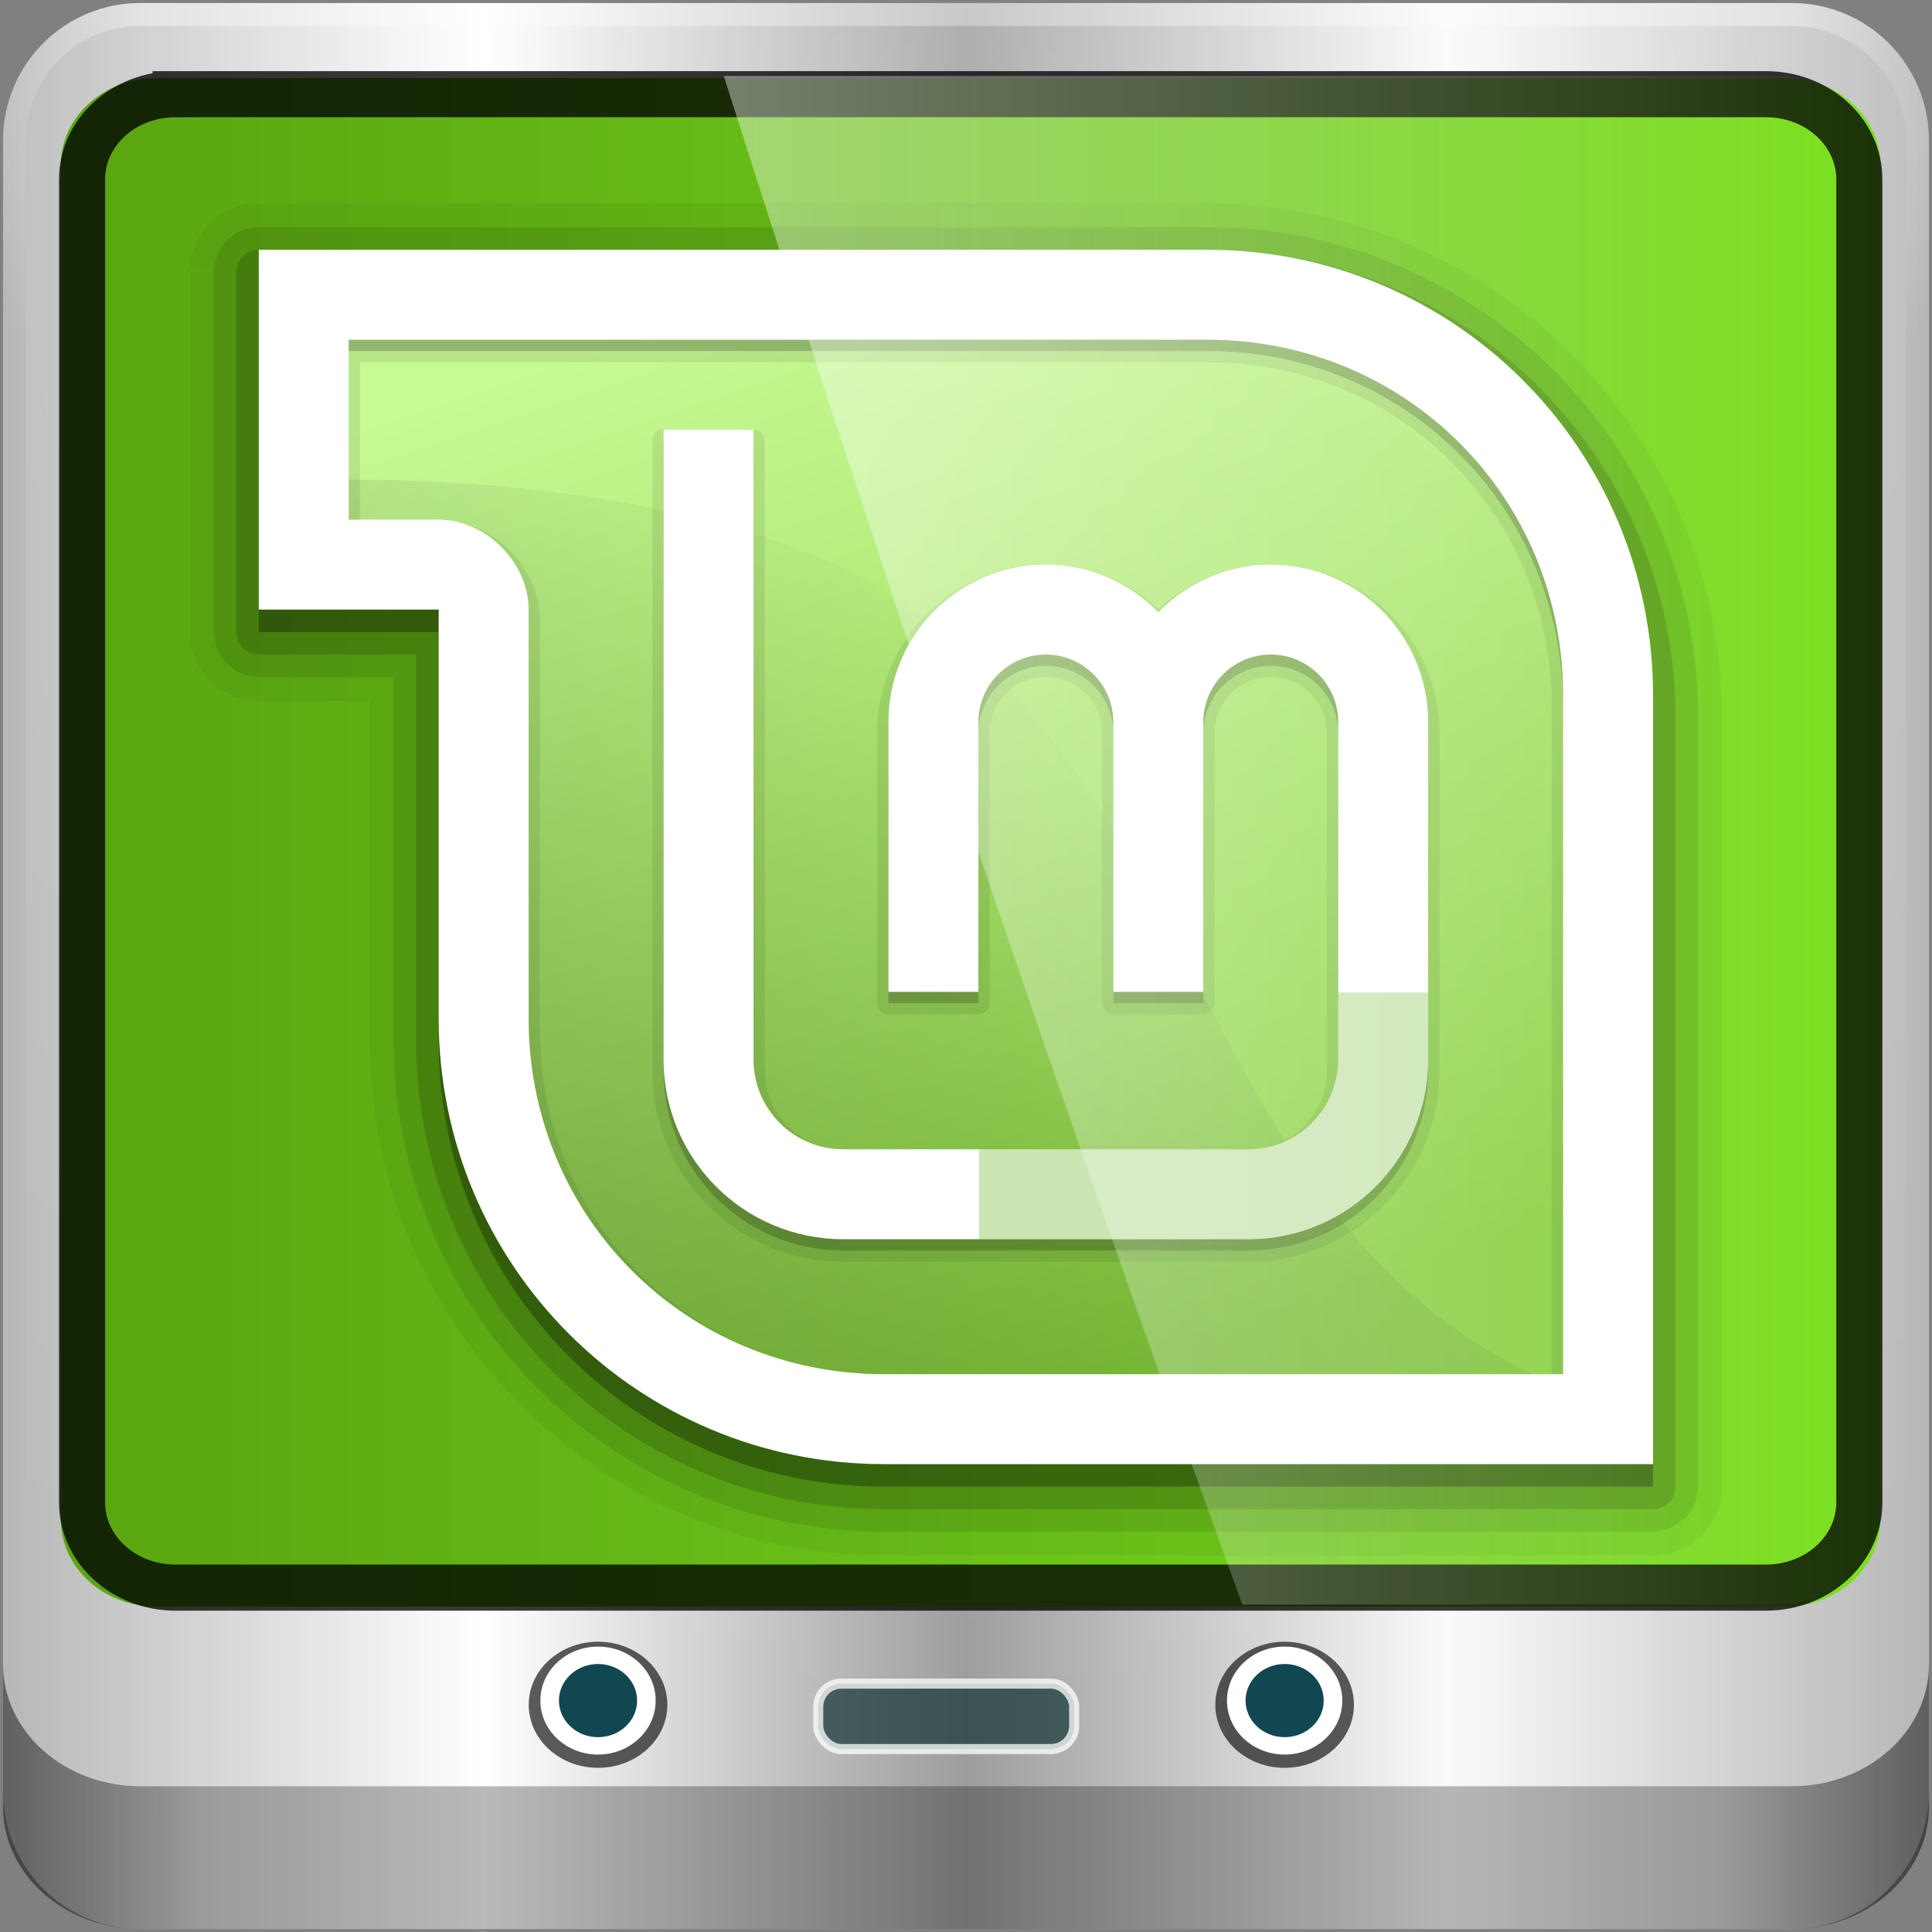 <?xml version="1.0" encoding="UTF-8" standalone="no"?>
<!-- Created with Inkscape (http://www.inkscape.org/) -->

<svg
   xmlns:dc="http://purl.org/dc/elements/1.1/"
   xmlns:cc="http://creativecommons.org/ns#"
   xmlns:rdf="http://www.w3.org/1999/02/22-rdf-syntax-ns#"
   xmlns:svg="http://www.w3.org/2000/svg"
   xmlns="http://www.w3.org/2000/svg"
   xmlns:xlink="http://www.w3.org/1999/xlink"
   xmlns:sodipodi="http://sodipodi.sourceforge.net/DTD/sodipodi-0.dtd"
   xmlns:inkscape="http://www.inkscape.org/namespaces/inkscape"
   width="96"
   height="96"
   id="svg2"
   version="1.1"
   inkscape:version="0.92.2 5c3e80d, 2017-08-06"
   sodipodi:docname="distributor-logo-linux-mint.svg">
  <rect width="100%" height="100%" fill="#808080" stroke="none"/>
  <script
     xlink:href=""
     id="script2985" />
  <defs
     id="defs4">
    <linearGradient
       inkscape:collect="always"
       id="linearGradient3888-8-4-8-4-6-9-0-8-7-9">
      <stop
         style="stop-color:#ffffff;stop-opacity:1;"
         offset="0"
         id="stop3890-4-7-9-5-7-0-8-8-8-6" />
      <stop
         style="stop-color:#ffffff;stop-opacity:0;"
         offset="1"
         id="stop3892-5-8-2-8-3-3-3-06-4-4" />
    </linearGradient>
    <linearGradient
       id="linearGradient5700">
      <stop
         id="stop5702"
         offset="0"
         style="stop-color:#ffffff;stop-opacity:0;" />
      <stop
         style="stop-color:#ffffff;stop-opacity:0.851;"
         offset="0.037"
         id="stop5704" />
      <stop
         id="stop5706"
         offset="0.065"
         style="stop-color:#ffffff;stop-opacity:0;" />
      <stop
         style="stop-color:#ffffff;stop-opacity:0;"
         offset="0.945"
         id="stop5712" />
      <stop
         style="stop-color:#ffffff;stop-opacity:0.851;"
         offset="0.966"
         id="stop5710" />
      <stop
         id="stop5708"
         offset="1"
         style="stop-color:#ffffff;stop-opacity:0;" />
    </linearGradient>
    <linearGradient
       gradientTransform="scale(1.006,0.994)"
       gradientUnits="userSpaceOnUse"
       id="ButtonShadow"
       y2="7.017"
       x2="45.448"
       y1="92.54"
       x1="45.448">
      <stop
         offset="0"
         style="stop-color:#000000;stop-opacity:1"
         id="stop3750" />
      <stop
         offset="1"
         style="stop-color:#000000;stop-opacity:0.588"
         id="stop3752" />
    </linearGradient>
    <filter
       id="filter3174"
       color-interpolation-filters="sRGB">
      <feGaussianBlur
         stdDeviation="1.71"
         id="feGaussianBlur3176" />
    </filter>
    <linearGradient
       id="linearGradient4057">
      <stop
         offset="0"
         style="stop-color:#dd481f;stop-opacity:0.941"
         id="stop4059" />
      <stop
         offset="1"
         style="stop-color:#ec6829;stop-opacity:0.941"
         id="stop4061" />
    </linearGradient>
    <linearGradient
       inkscape:collect="always"
       id="linearGradient3888-8-4-8-6">
      <stop
         style="stop-color:#ffffff;stop-opacity:1;"
         offset="0"
         id="stop3890-4-7-9-7" />
      <stop
         style="stop-color:#ffffff;stop-opacity:0;"
         offset="1"
         id="stop3892-5-8-2-7" />
    </linearGradient>
    <linearGradient
       id="linearGradient4091-0-3-0-7">
      <stop
         style="stop-color:#ffffff;stop-opacity:1;"
         offset="0"
         id="stop4093-3-6-4-2" />
      <stop
         id="stop4099-6-1-8-3"
         offset="0.8"
         style="stop-color:#ffffff;stop-opacity:1;" />
      <stop
         style="stop-color:#ffffff;stop-opacity:0;"
         offset="1"
         id="stop4095-1-0-7-9" />
    </linearGradient>
    <linearGradient
       id="linearGradient3832-0-6-1-1">
      <stop
         style="stop-color:#000000;stop-opacity:1;"
         offset="0"
         id="stop3834-6-3-7-1" />
      <stop
         id="stop3872-2-4"
         offset="0.1"
         style="stop-color:#000000;stop-opacity:0.588;" />
      <stop
         style="stop-color:#000000;stop-opacity:0.588;"
         offset="0.9"
         id="stop3844-6-2-7-6" />
      <stop
         style="stop-color:#000000;stop-opacity:1;"
         offset="1"
         id="stop3836-5-0-2-9" />
    </linearGradient>
    <linearGradient
       gradientTransform="matrix(1.135,0,0,1.134,-40.037,-46.788)"
       y2="47"
       x2="90"
       y1="47"
       x1="6"
       gradientUnits="userSpaceOnUse"
       id="linearGradient5021"
       xlink:href="#linearGradient6139-0"
       inkscape:collect="always" />
    <linearGradient
       id="linearGradient6139-0">
      <stop
         id="stop6141-2"
         offset="0"
         style="stop-color:#b7b7b7;stop-opacity:1;" />
      <stop
         style="stop-color:#ffffff;stop-opacity:1;"
         offset="0.25"
         id="stop6151-0" />
      <stop
         style="stop-color:#9d9d9d;stop-opacity:1;"
         offset="0.5"
         id="stop6147-1" />
      <stop
         id="stop6149-4"
         offset="0.75"
         style="stop-color:#fafafa;stop-opacity:1;" />
      <stop
         id="stop6143-4"
         offset="1"
         style="stop-color:#b7b7b7;stop-opacity:1;" />
    </linearGradient>
    <linearGradient
       inkscape:collect="always"
       xlink:href="#linearGradient6139-0"
       id="linearGradient11804"
       gradientUnits="userSpaceOnUse"
       gradientTransform="matrix(1.139,0,0,1.139,-4.14,-48.637)"
       x1="6"
       y1="47"
       x2="90"
       y2="47" />
    <radialGradient
       inkscape:collect="always"
       xlink:href="#linearGradient3888-8-4-8-6"
       id="radialGradient11806"
       gradientUnits="userSpaceOnUse"
       gradientTransform="matrix(0,1.621,-2.038,0,160.664,-243.037)"
       cx="158"
       cy="6.213"
       fx="158"
       fy="6.213"
       r="41" />
    <radialGradient
       inkscape:collect="always"
       xlink:href="#linearGradient4091-0-3-0-7"
       id="radialGradient11808"
       gradientUnits="userSpaceOnUse"
       gradientTransform="matrix(-1.072,0,0,-0.875,199.464,-19.126)"
       cx="48"
       cy="-27"
       fx="48"
       fy="-27"
       r="42" />
    <linearGradient
       inkscape:collect="always"
       xlink:href="#linearGradient3832-0-6-1-1"
       id="linearGradient11810"
       gradientUnits="userSpaceOnUse"
       gradientTransform="matrix(1,0,0,0.889,200,8.943)"
       x1="-94"
       y1="82.984"
       x2="-10.188"
       y2="82.984" />
    <linearGradient
       inkscape:collect="always"
       xlink:href="#linearGradient4057"
       id="linearGradient11812"
       gradientUnits="userSpaceOnUse"
       gradientTransform="matrix(1.003,0,0,1.005,36.035,-1.618)"
       x1="-30.363"
       y1="0.381"
       x2="59.75"
       y2="0.381" />
    <linearGradient
       inkscape:collect="always"
       xlink:href="#ButtonShadow"
       id="linearGradient11814"
       gradientUnits="userSpaceOnUse"
       gradientTransform="scale(1.006,0.994)"
       x1="45.448"
       y1="92.54"
       x2="45.448"
       y2="7.017" />
    <linearGradient
       inkscape:collect="always"
       xlink:href="#linearGradient5700"
       id="linearGradient11816"
       gradientUnits="userSpaceOnUse"
       gradientTransform="matrix(1.139,0,0,1.139,-4.14,-48.637)"
       x1="6"
       y1="47"
       x2="90"
       y2="47" />
    <linearGradient
       inkscape:collect="always"
       xlink:href="#linearGradient3888-8-4-8-4-6-9-0-8-7-9"
       id="linearGradient11818"
       gradientUnits="userSpaceOnUse"
       gradientTransform="matrix(1.003,0,0,1.005,36.035,-1.618)"
       x1="2.465"
       y1="0.279"
       x2="59.378"
       y2="0.279" />
    <linearGradient
       gradientTransform="matrix(1.139,0,0,1.139,-6.686,-37.546)"
       y2="47"
       x2="90"
       y1="47"
       x1="6"
       gradientUnits="userSpaceOnUse"
       id="linearGradient5021-2"
       xlink:href="#linearGradient6139-0-0"
       inkscape:collect="always" />
    <linearGradient
       id="linearGradient6139-0-0">
      <stop
         id="stop6141-2-9"
         offset="0"
         style="stop-color:#b7b7b7;stop-opacity:1;" />
      <stop
         style="stop-color:#ffffff;stop-opacity:1;"
         offset="0.25"
         id="stop6151-0-8" />
      <stop
         style="stop-color:#9d9d9d;stop-opacity:1;"
         offset="0.5"
         id="stop6147-1-4" />
      <stop
         id="stop6149-4-9"
         offset="0.75"
         style="stop-color:#fafafa;stop-opacity:1;" />
      <stop
         id="stop6143-4-8"
         offset="1"
         style="stop-color:#b7b7b7;stop-opacity:1;" />
    </linearGradient>
    <radialGradient
       inkscape:collect="always"
       xlink:href="#linearGradient3888-8-4-8-6-7"
       id="radialGradient3114"
       gradientUnits="userSpaceOnUse"
       gradientTransform="matrix(0,1.847,-2.322,0,62.428,-313.865)"
       cx="158"
       cy="6.213"
       fx="158"
       fy="6.213"
       r="41" />
    <linearGradient
       inkscape:collect="always"
       id="linearGradient3888-8-4-8-6-7">
      <stop
         style="stop-color:#ffffff;stop-opacity:1;"
         offset="0"
         id="stop3890-4-7-9-7-0" />
      <stop
         style="stop-color:#ffffff;stop-opacity:0;"
         offset="1"
         id="stop3892-5-8-2-7-0" />
    </linearGradient>
    <radialGradient
       inkscape:collect="always"
       xlink:href="#linearGradient4091-0-3-0-7-0"
       id="radialGradient3118"
       gradientUnits="userSpaceOnUse"
       gradientTransform="matrix(-1.222,0,0,-0.997,106.633,-58.766)"
       cx="48"
       cy="-27"
       fx="48"
       fy="-27"
       r="42" />
    <linearGradient
       id="linearGradient4091-0-3-0-7-0">
      <stop
         style="stop-color:#ffffff;stop-opacity:1;"
         offset="0"
         id="stop4093-3-6-4-2-5" />
      <stop
         id="stop4099-6-1-8-3-2"
         offset="0.8"
         style="stop-color:#ffffff;stop-opacity:1;" />
      <stop
         style="stop-color:#ffffff;stop-opacity:0;"
         offset="1"
         id="stop4095-1-0-7-9-7" />
    </linearGradient>
    <linearGradient
       inkscape:collect="always"
       xlink:href="#linearGradient3832-0-6-1-1-0"
       id="linearGradient3120"
       gradientUnits="userSpaceOnUse"
       gradientTransform="matrix(1.139,0,0,1.013,107.243,-26.788)"
       x1="-94"
       y1="82.984"
       x2="-10.188"
       y2="82.984" />
    <linearGradient
       id="linearGradient3832-0-6-1-1-0">
      <stop
         style="stop-color:#000000;stop-opacity:1;"
         offset="0"
         id="stop3834-6-3-7-1-2" />
      <stop
         id="stop3872-2-4-7"
         offset="0.1"
         style="stop-color:#000000;stop-opacity:0.588;" />
      <stop
         style="stop-color:#000000;stop-opacity:0.588;"
         offset="0.9"
         id="stop3844-6-2-7-6-3" />
      <stop
         style="stop-color:#000000;stop-opacity:1;"
         offset="1"
         id="stop3836-5-0-2-9-1" />
    </linearGradient>
    <linearGradient
       inkscape:collect="always"
       xlink:href="#linearGradient4266"
       id="linearGradient12336"
       x1="-30.363"
       y1="0.381"
       x2="59.75"
       y2="0.381"
       gradientUnits="userSpaceOnUse"
       gradientTransform="matrix(1.003,0,0,1.005,33.489,9.473)" />
    <linearGradient
       id="linearGradient4266">
      <stop
         offset="0"
         style="stop-color:#59a511;stop-opacity:1"
         id="stop4268" />
      <stop
         offset="1"
         style="stop-color:#7ce01f;stop-opacity:1"
         id="stop4270" />
    </linearGradient>
    <linearGradient
       gradientTransform="scale(1.006,0.994)"
       gradientUnits="userSpaceOnUse"
       id="ButtonShadow-7"
       y2="7.017"
       x2="45.448"
       y1="92.54"
       x1="45.448">
      <stop
         offset="0"
         style="stop-color:#000000;stop-opacity:1"
         id="stop3750-6" />
      <stop
         offset="1"
         style="stop-color:#000000;stop-opacity:0.588"
         id="stop3752-2" />
    </linearGradient>
    <filter
       id="filter3174-2"
       color-interpolation-filters="sRGB">
      <feGaussianBlur
         stdDeviation="1.71"
         id="feGaussianBlur3176-5" />
    </filter>
    <linearGradient
       gradientUnits="userSpaceOnUse"
       xlink:href="#linearGradient3737-5"
       id="linearGradient3613-3"
       y2="138.661"
       x2="48"
       y1="20.221"
       x1="48" />
    <linearGradient
       id="linearGradient3737-5">
      <stop
         offset="0"
         style="stop-color:#ffffff;stop-opacity:1"
         id="stop3739-6" />
      <stop
         offset="1"
         style="stop-color:#ffffff;stop-opacity:0"
         id="stop3741-6" />
    </linearGradient>
    <clipPath
       id="clipPath3613-9">
      <rect
         style="fill:#ffffff;fill-opacity:1;fill-rule:nonzero;stroke:none"
         id="rect3615-6"
         y="6"
         x="6"
         ry="6"
         rx="6"
         height="84"
         width="84" />
    </clipPath>
    <filter
       id="filter3794-0"
       color-interpolation-filters="sRGB"
       height="1.384"
       width="1.384"
       y="-0.192"
       x="-0.192">
      <feGaussianBlur
         stdDeviation="5.28"
         id="feGaussianBlur3796-7" />
    </filter>
    <linearGradient
       gradientUnits="userSpaceOnUse"
       xlink:href="#linearGradient3312"
       id="linearGradient4201"
       y2="72"
       x2="48"
       y1="24"
       x1="32"
       gradientTransform="matrix(1.117,0,0,1.117,-1.668,-43.055)" />
    <linearGradient
       id="linearGradient3312">
      <stop
         offset="0"
         style="stop-color:#c7f994;stop-opacity:1"
         id="stop3314" />
      <stop
         offset="1"
         style="stop-color:#87cf3e;stop-opacity:1"
         id="stop3316" />
    </linearGradient>
    <linearGradient
       gradientUnits="userSpaceOnUse"
       xlink:href="#linearGradient4209"
       id="linearGradient4215"
       y2="39.964"
       x2="49.615"
       y1="64.281"
       x1="29.158"
       gradientTransform="matrix(1.117,0,0,1.117,-1.668,-43.055)" />
    <linearGradient
       id="linearGradient4209">
      <stop
         offset="0"
         style="stop-color:#000000;stop-opacity:1"
         id="stop4211" />
      <stop
         offset="1"
         style="stop-color:#000000;stop-opacity:0"
         id="stop4213" />
    </linearGradient>
    <linearGradient
       inkscape:collect="always"
       xlink:href="#linearGradient5700-9"
       id="linearGradient5698"
       gradientUnits="userSpaceOnUse"
       gradientTransform="matrix(1.139,0,0,1.139,-73.672,57.958)"
       x1="6"
       y1="47"
       x2="90"
       y2="47" />
    <linearGradient
       id="linearGradient5700-9">
      <stop
         id="stop5702-6"
         offset="0"
         style="stop-color:#ffffff;stop-opacity:0;" />
      <stop
         style="stop-color:#ffffff;stop-opacity:0.851;"
         offset="0.037"
         id="stop5704-6" />
      <stop
         id="stop5706-4"
         offset="0.065"
         style="stop-color:#ffffff;stop-opacity:0;" />
      <stop
         style="stop-color:#ffffff;stop-opacity:0;"
         offset="0.945"
         id="stop5712-0" />
      <stop
         style="stop-color:#ffffff;stop-opacity:0.851;"
         offset="0.966"
         id="stop5710-1" />
      <stop
         id="stop5708-7"
         offset="1"
         style="stop-color:#ffffff;stop-opacity:0;" />
    </linearGradient>
    <linearGradient
       y2="0.279"
       x2="59.378"
       y1="0.279"
       x1="2.465"
       gradientUnits="userSpaceOnUse"
       id="linearGradient10533"
       xlink:href="#linearGradient3888-8-4-8-4-6-9-0-8-7-9-5"
       inkscape:collect="always" />
    <linearGradient
       inkscape:collect="always"
       id="linearGradient3888-8-4-8-4-6-9-0-8-7-9-5">
      <stop
         style="stop-color:#ffffff;stop-opacity:1;"
         offset="0"
         id="stop3890-4-7-9-5-7-0-8-8-8-6-8" />
      <stop
         style="stop-color:#ffffff;stop-opacity:0;"
         offset="1"
         id="stop3892-5-8-2-8-3-3-3-06-4-4-7" />
    </linearGradient>
    <linearGradient
       y2="0.279"
       x2="59.378"
       y1="0.279"
       x1="2.465"
       gradientUnits="userSpaceOnUse"
       id="linearGradient12593"
       xlink:href="#linearGradient3888-8-4-8-4-6-9-0-8-7-9-5"
       inkscape:collect="always"
       gradientTransform="matrix(1.003,0,0,1.005,33.489,9.473)" />
  </defs>
  <sodipodi:namedview
     id="base"
     pagecolor="#ffffff"
     bordercolor="#666666"
     borderopacity="1.0"
     inkscape:pageopacity="0.0"
     inkscape:pageshadow="2"
     inkscape:zoom="1.5077809"
     inkscape:cx="-34.152278"
     inkscape:cy="32"
     inkscape:current-layer="layer1"
     showgrid="true"
     inkscape:document-units="px"
     inkscape:grid-bbox="true"
     inkscape:showpageshadow="false"
     gridtolerance="1"
     guidetolerance="1"
     objecttolerance="1"
     inkscape:window-width="1280"
     inkscape:window-height="972"
     inkscape:window-x="0"
     inkscape:window-y="23"
     inkscape:window-maximized="1" />
  <g
     id="layer1"
     inkscape:label="Layer 1"
     inkscape:groupmode="layer"
     transform="translate(0,32)">
    <path
       style="display:inline;fill:url(#linearGradient5021-2);fill-opacity:1;fill-rule:nonzero;stroke:none;stroke-width:1.004"
       d="M 89.014,-31.85 H 6.986 c -3.787,0 -6.836,3.049 -6.836,6.836 v 82.029 c 0,3.787 3.049,6.836 6.836,6.836 H 89.014 c 3.787,0 6.836,-3.049 6.836,-6.836 v -82.029 c 0,-3.787 -3.049,-6.836 -6.836,-6.836 z"
       id="rect4251-1"
       inkscape:connector-curvature="0" />
    <path
       style="display:inline;opacity:0.2;fill:url(#radialGradient3114);fill-opacity:1;fill-rule:nonzero;stroke:none;stroke-width:1.139"
       d="m 6.986,-30.711 c -3.176,0 -5.696,2.521 -5.696,5.696 V -1.41 6.565 50.535 c 1.22,1.856 3.3,3.097 5.696,3.097 H 11.543 84.457 89.014 c 2.396,0 4.477,-1.242 5.696,-3.097 V 6.565 -1.41 -25.014 c 0,-3.176 -2.521,-5.696 -5.696,-5.696 z"
       id="path3400-6"
       inkscape:connector-curvature="0"
       sodipodi:nodetypes="sscccsccscccsss" />
    <path
       style="display:inline;opacity:0.45;fill:url(#radialGradient3118);fill-opacity:1;fill-rule:nonzero;stroke:none;stroke-width:1.139"
       d="m 6.986,-31.85 c -3.787,0 -6.836,3.049 -6.836,6.836 V -7.925 H 1.289 V -25.014 c 0,-3.176 2.521,-5.696 5.696,-5.696 H 89.014 c 3.176,0 5.696,2.521 5.696,5.696 v 17.089 h 1.139 V -25.014 c 0,-3.787 -3.049,-6.836 -6.836,-6.836 z"
       id="path4236-5"
       inkscape:connector-curvature="0" />
    <path
       inkscape:connector-curvature="0"
       id="path4242-5"
       d="m 0.15,50.682 v 1.013 1.013 1.013 2.026 2.026 c 0,3.367 3.049,6.077 6.836,6.077 H 89.014 c 3.787,0 6.836,-2.71 6.836,-6.077 V 55.747 53.721 52.708 51.695 50.682 c 0,3.367 -3.049,6.077 -6.836,6.077 H 6.986 c -3.787,0 -6.836,-2.71 -6.836,-6.077 z"
       style="opacity:0.47;fill:url(#linearGradient3120);fill-opacity:1;fill-rule:nonzero;stroke:none;stroke-width:1.139" />
    <ellipse
       id="path4002"
       style="opacity:0.71;fill:#1c1c1c;fill-opacity:1;fill-rule:nonzero;stroke:none;stroke-width:1.177"
       cx="29.716"
       cy="52.709"
       rx="3.444"
       ry="3.133" />
    <ellipse
       style="fill:#ffffff;fill-opacity:1;fill-rule:nonzero;stroke:none;stroke-width:0.993"
       id="path3854"
       cx="29.716"
       cy="52.501"
       rx="2.865"
       ry="2.682" />
    <ellipse
       id="path3856"
       style="fill:#114751;fill-opacity:1;fill-rule:nonzero;stroke:none;stroke-width:0.673"
       cx="29.716"
       cy="52.501"
       rx="1.942"
       ry="1.818" />
    <ellipse
       style="opacity:0.71;fill:#1c1c1c;fill-opacity:1;fill-rule:nonzero;stroke:none;stroke-width:1.177"
       id="path4170"
       cx="63.833"
       cy="52.709"
       rx="3.444"
       ry="3.133" />
    <ellipse
       id="path4172"
       style="fill:#ffffff;fill-opacity:1;fill-rule:nonzero;stroke:none;stroke-width:0.993"
       cx="63.833"
       cy="52.501"
       rx="2.865"
       ry="2.682" />
    <ellipse
       style="fill:#114751;fill-opacity:1;fill-rule:nonzero;stroke:none;stroke-width:0.673"
       id="path4174"
       cx="63.833"
       cy="52.501"
       rx="1.942"
       ry="1.818" />
    <rect
       ry="1.154"
       rx="1.152"
       y="51.658"
       x="40.657"
       height="3.252"
       width="12.718"
       id="rect4176"
       style="opacity:0.751;fill:#0c2f31;fill-opacity:0.905;stroke:#ffffff;stroke-width:0.502;stroke-miterlimit:4;stroke-dasharray:none;stroke-opacity:1" />
    <path
       style="color:#000000;font-style:normal;font-variant:normal;font-weight:normal;font-stretch:normal;font-size:medium;line-height:normal;font-family:Sans;-inkscape-font-specification:Sans;text-indent:0;text-align:start;text-decoration:none;text-decoration-line:none;letter-spacing:normal;word-spacing:normal;text-transform:none;writing-mode:lr-tb;direction:ltr;baseline-shift:baseline;text-anchor:start;display:inline;overflow:visible;visibility:visible;opacity:0.02;fill:#000000;fill-opacity:1;fill-rule:nonzero;stroke:none;stroke-width:6.025;marker:none;enable-background:accumulate"
       d="m 7.781,26.132 c -1.885,0 -3.649,0.918 -4.759,2.272 v 15.089 c 0,2.404 2.123,4.34 4.759,4.34 H 88.686 c 2.637,0 4.759,-1.936 4.759,-4.34 V 28.403 C 92.335,27.05 90.571,26.132 88.686,26.132 Z m 0,3.255 H 88.686 c 1.359,0 2.38,0.93 2.38,2.17 v 11.936 c 0,1.24 -1.02,2.17 -2.38,2.17 H 7.781 c -1.359,0 -2.38,-0.93 -2.38,-2.17 V 31.557 c 0,-1.24 1.02,-2.17 2.38,-2.17 z"
       id="path4972"
       inkscape:connector-curvature="0" />
    <path
       sodipodi:nodetypes="sssssssss"
       inkscape:connector-curvature="0"
       style="color:#000000;display:inline;overflow:visible;visibility:visible;fill:url(#linearGradient12336);fill-opacity:1.0;fill-rule:nonzero;stroke:none;stroke-width:2.008;marker:none;enable-background:accumulate"
       d="M 7.781,-28.121 H 88.686 c 2.637,0 4.759,1.936 4.759,4.34 v 67.273 c 0,2.404 -2.123,4.34 -4.759,4.34 H 7.781 c -2.637,0 -4.759,-1.936 -4.759,-4.34 v -67.273 c 0,-2.404 2.123,-4.34 4.759,-4.34 z"
       id="path4970" />
    <path
       id="path4989"
       d="M 8.725,-27.32 H 87.742 c 2.575,0 4.648,1.891 4.648,4.24 V 42.648 c 0,2.349 -2.073,4.24 -4.648,4.24 H 8.725 c -2.575,0 -4.648,-1.891 -4.648,-4.24 v -65.727 c 0,-2.349 2.073,-4.24 4.648,-4.24 z"
       style="color:#000000;display:inline;overflow:visible;visibility:visible;fill:none;stroke:#000000;stroke-width:2.29;stroke-opacity:0.776;marker:none;enable-background:accumulate"
       inkscape:connector-curvature="0"
       sodipodi:nodetypes="sssssssss" />
    <path
       style="color:#000000;display:inline;overflow:visible;visibility:visible;opacity:0.05;fill:#000000;fill-opacity:1;fill-rule:nonzero;stroke:none;stroke-width:2.235;marker:none;enable-background:accumulate"
       id="path4259"
       d="m 12.474,-21.893 c 0.003,-3.14e-4 -0.177,0.035 -0.175,0.035 0.002,-3.05e-4 -0.053,-0.013 -0.105,0 -1.56e-4,3e-5 -0.035,0.027 -0.07,0.035 -0.081,0.017 -0.174,0.035 -0.175,0.035 -5.08e-4,1.46e-4 -0.314,0.105 -0.314,0.105 -4.94e-4,1.89e-4 -0.279,0.105 -0.279,0.105 -4.75e-4,2.31e-4 -0.279,0.139 -0.279,0.14 0,0 -0.103,0.068 -0.105,0.07 -0.002,0.001 0.002,0.033 0,0.035 -0.013,0.01 -0.052,0.022 -0.07,0.035 -0.035,0.026 -0.035,0.035 -0.035,0.035 -0.022,0.013 -0.053,0.025 -0.07,0.035 -0.008,0.005 -0.03,-0.003 -0.035,0 -3.99e-4,3.47e-4 -0.384,0.349 -0.384,0.349 0,0 -0.103,0.103 -0.105,0.105 -0.003,0.004 0.005,0.028 0,0.035 -0.01,0.013 -0.022,0.017 -0.035,0.035 -0.026,0.035 -0.035,0.035 -0.035,0.035 -3.33e-4,4.11e-4 -0.209,0.279 -0.21,0.279 -2.961e-4,4.38e-4 -0.139,0.244 -0.14,0.244 -2.57e-4,4.61e-4 -0.105,0.244 -0.105,0.244 -1.073e-4,2.41e-4 -0.087,0.157 -0.105,0.21 -0.017,0.052 -0.035,0.105 -0.035,0.105 -8.6e-5,2.5e-4 0.017,-0.009 0,0.035 -0.009,0.022 -0.028,0.018 -0.035,0.035 -0.003,0.008 0.002,0.03 0,0.035 -1.296e-4,5.13e-4 -0.105,0.453 -0.105,0.454 0,0 0.004,0.09 0,0.14 6.8e-6,-3.5e-5 0.001,0.026 0,0.035 -5.3e-6,0.006 4e-7,0.025 0,0.035 -0.002,0.01 0.002,0.024 0,0.035 -0.002,0.011 0.002,0.025 0,0.035 -0.002,0.01 -0.033,-0.008 -0.035,0 -0.002,0.008 0.001,0.029 0,0.035 h 0.035 l 1.152,0.244 H 9.436 v 17.879 c 0,0 -4.805e-4,0.207 0,0.21 0.001,0.006 -0.002,0.025 0,0.035 0.003,0.02 -0.004,0.044 0,0.07 0.009,0.052 0.035,0.035 0.035,0.035 6.03e-5,5.9e-4 0.035,0.349 0.035,0.349 5.81e-5,2.9053e-4 -0.009,0.017 0,0.07 0.004,0.026 0.032,0.05 0.035,0.07 5.297e-4,0.003 -4.525e-4,0.032 0,0.035 1.732e-4,5.6653e-4 0.139,0.418 0.14,0.419 2.279e-4,5.4753e-4 0.174,0.314 0.175,0.314 2.804e-4,5.219e-4 0.139,0.279 0.14,0.279 3.297e-4,4.928e-4 0.209,0.279 0.21,0.279 1.89e-4,2.291e-4 0.035,0.026 0.07,0.07 0.017,0.022 0.022,0.053 0.035,0.07 0.007,0.008 0.031,-0.005 0.035,0 0.002,0.003 -0.002,0.033 0,0.035 0,0 0.173,0.173 0.175,0.175 0.002,0.002 0.032,-0.002 0.035,0 0.005,0.004 -0.008,0.028 0,0.035 0.017,0.013 0.048,0.017 0.07,0.035 0.044,0.035 0.07,0.07 0.07,0.07 4.58e-4,3.765e-4 0.279,0.209 0.279,0.21 4.93e-4,3.296e-4 0.279,0.139 0.279,0.14 5.22e-4,2.805e-4 0.314,0.174 0.314,0.175 5.48e-4,2.28e-4 0.279,0.105 0.279,0.105 0,0 0.137,0.034 0.14,0.035 0.003,4.525e-4 0.032,-5.297e-4 0.035,0 0.02,0.003 0.044,0.031 0.07,0.035 0.052,0.009 0.07,-5.81e-5 0.07,0 5.81e-4,1.173e-4 0.349,0.035 0.349,0.035 2.95e-4,3.02e-5 -0.017,0.026 0.035,0.035 0.026,0.004 0.05,-0.003 0.07,0 0.01,0.002 0.028,-0.001 0.035,0 a 1.205,1.205 0 0 0 0.21,0 H 18.376 V 6.775 19.731 c 0,14.107 11.454,25.561 25.561,25.561 h 16.063 22.139 c 0,0 0.207,4.8e-4 0.21,0 0.006,-0.001 0.025,0.002 0.035,0 0.02,-0.003 0.044,0.004 0.07,0 0.052,-0.009 0.035,-0.035 0.035,-0.035 5.9e-4,-6e-5 0.349,-0.035 0.349,-0.035 2.91e-4,-5.9e-5 0.018,0.009 0.07,0 0.026,-0.004 0.05,-0.032 0.07,-0.035 0.003,-5.3e-4 0.032,4.52e-4 0.035,0 5.67e-4,-1.74e-4 0.418,-0.139 0.419,-0.14 5.47e-4,-2.28e-4 0.314,-0.174 0.314,-0.175 5.21e-4,-2.81e-4 0.279,-0.139 0.279,-0.14 4.93e-4,-3.3e-4 0.279,-0.209 0.279,-0.21 2.29e-4,-1.89e-4 0.026,-0.035 0.07,-0.07 0.022,-0.017 0.053,-0.022 0.07,-0.035 0.008,-0.007 -0.005,-0.031 0,-0.035 0.003,-0.002 0.033,0.002 0.035,0 0,0 0.173,-0.173 0.175,-0.175 0.002,-0.002 -0.002,-0.032 0,-0.035 0.004,-0.005 0.028,0.008 0.035,0 0.013,-0.017 0.017,-0.048 0.035,-0.07 0.035,-0.044 0.07,-0.07 0.07,-0.07 3.76e-4,-4.58e-4 0.209,-0.279 0.21,-0.279 3.3e-4,-4.93e-4 0.139,-0.279 0.14,-0.279 2.8e-4,-5.22e-4 0.174,-0.314 0.175,-0.314 2.28e-4,-5.47e-4 0.105,-0.279 0.105,-0.279 0,0 0.034,-0.137 0.035,-0.14 4.53e-4,-0.003 -5.3e-4,-0.032 0,-0.035 0.003,-0.02 0.031,-0.044 0.035,-0.07 0.009,-0.052 -5.8e-5,-0.07 0,-0.07 1.18e-4,-5.81e-4 0.035,-0.349 0.035,-0.349 3e-5,-2.95e-4 0.026,0.017 0.035,-0.035 0.004,-0.026 -0.003,-0.05 0,-0.07 0.002,-0.01 -0.001,-0.028 0,-0.035 a 1.205,1.205 0 0 0 0,-0.21 V 19.731 3.668 c 0,-14.107 -11.454,-25.561 -25.561,-25.561 h -6.914 -8.939 -22.348 -8.904 -0.035 -0.07 -0.07 c -0.06,-3e-6 -0.174,-1.6e-5 -0.175,0 a 1.205,1.205 0 0 0 -0.07,0 z"
       inkscape:connector-curvature="0" />
    <path
       style="color:#000000;display:inline;overflow:visible;visibility:visible;opacity:0.1;fill:#000000;fill-opacity:1;fill-rule:nonzero;stroke:none;stroke-width:2.235;marker:none;enable-background:accumulate"
       id="path4255"
       d="m 12.614,-20.706 a 1.104,1.104 0 0 0 -0.175,0.035 c -5.18e-4,1.01e-4 -0.174,0.035 -0.175,0.035 -5.08e-4,1.45e-4 -0.209,0.07 -0.21,0.07 -4.94e-4,1.89e-4 -0.174,0.07 -0.175,0.07 -4.75e-4,2.31e-4 -0.174,0.104 -0.175,0.105 -4.54e-4,2.71e-4 -0.139,0.104 -0.14,0.105 -4.28e-4,3.11e-4 -0.174,0.104 -0.175,0.105 -3.99e-4,3.46e-4 -0.139,0.139 -0.14,0.14 -3.67e-4,3.8e-4 -0.104,0.139 -0.105,0.14 -3.33e-4,4.1e-4 -0.139,0.174 -0.14,0.175 -2.96e-4,4.38e-4 -0.105,0.174 -0.105,0.175 -2.57e-4,4.62e-4 -0.07,0.139 -0.07,0.14 -2.16e-4,4.83e-4 -0.07,0.209 -0.07,0.21 -1.73e-4,4.99e-4 -0.07,0.174 -0.07,0.175 -1.29e-4,5.13e-4 -0.035,0.174 -0.035,0.175 -8.4e-5,5.22e-4 3.8e-5,0.209 0,0.21 -3.8e-5,5.27e-4 -0.035,0.174 -0.035,0.175 v 17.879 c 3e-6,5.9223e-4 0.035,0.209 0.035,0.21 6e-5,5.8999e-4 0.035,0.244 0.035,0.244 1.18e-4,5.8106e-4 0.035,0.209 0.035,0.21 1.73e-4,5.6654e-4 0.07,0.174 0.07,0.175 2.28e-4,5.4754e-4 0.104,0.209 0.105,0.21 2.8e-4,5.2184e-4 0.104,0.174 0.105,0.175 3.3e-4,4.9279e-4 0.139,0.174 0.14,0.175 3.77e-4,4.5814e-4 0.139,0.174 0.14,0.175 4.19e-4,4.1903e-4 0.174,0.139 0.175,0.14 4.58e-4,3.766e-4 0.174,0.139 0.175,0.14 4.93e-4,3.296e-4 0.174,0.104 0.175,0.105 5.22e-4,2.805e-4 0.209,0.105 0.21,0.105 5.47e-4,2.28e-4 0.174,0.07 0.175,0.07 5.67e-4,1.732e-4 0.209,0.035 0.21,0.035 5.81e-4,1.174e-4 0.244,0.035 0.244,0.035 5.9e-4,6.03e-5 0.209,0.035 0.21,0.035 H 19.563 V 6.775 19.731 c 0,13.455 10.918,24.374 24.374,24.374 h 16.063 22.139 c 5.93e-4,-2e-6 0.209,-0.035 0.21,-0.035 5.9e-4,-6.1e-5 0.244,-0.035 0.244,-0.035 5.81e-4,-1.17e-4 0.209,-0.035 0.21,-0.035 5.66e-4,-1.74e-4 0.174,-0.07 0.175,-0.07 5.47e-4,-2.28e-4 0.209,-0.104 0.21,-0.105 5.21e-4,-2.8e-4 0.174,-0.104 0.175,-0.105 4.92e-4,-3.29e-4 0.174,-0.139 0.175,-0.14 4.58e-4,-3.76e-4 0.174,-0.139 0.175,-0.14 4.19e-4,-4.19e-4 0.139,-0.174 0.14,-0.175 3.76e-4,-4.58e-4 0.139,-0.174 0.14,-0.175 3.29e-4,-4.92e-4 0.104,-0.174 0.105,-0.175 2.8e-4,-5.22e-4 0.105,-0.209 0.105,-0.21 2.28e-4,-5.47e-4 0.07,-0.174 0.07,-0.175 1.73e-4,-5.66e-4 0.035,-0.209 0.035,-0.21 1.17e-4,-5.81e-4 0.035,-0.244 0.035,-0.244 6e-5,-5.9e-4 0.035,-0.209 0.035,-0.21 V 19.731 3.668 c 0,-13.455 -10.918,-24.374 -24.374,-24.374 H 53.086 44.146 21.798 12.893 c -1.13e-4,-6e-6 -0.022,3e-6 -0.035,0 -0.027,-7e-6 -0.03,-2e-6 -0.07,0 -2.27e-4,-10e-6 -0.03,2e-6 -0.07,0 -0.06,-3e-6 -0.104,-1.6e-5 -0.105,0 z"
       inkscape:connector-curvature="0" />
    <path
       style="color:#000000;display:inline;overflow:visible;visibility:visible;opacity:0.15;fill:#000000;fill-opacity:1;fill-rule:nonzero;stroke:none;stroke-width:2.235;marker:none;enable-background:accumulate"
       id="path4251"
       d="m 12.754,-19.589 a 1.122,1.122 0 0 0 -1.013,1.117 v 17.879 a 1.122,1.122 0 0 0 1.117,1.117 h 7.822 V 6.775 19.731 c 0,12.86 10.396,23.256 23.256,23.256 h 16.063 22.139 a 1.122,1.122 0 0 0 1.117,-1.117 V 19.731 3.668 c 0,-12.86 -10.396,-23.256 -23.256,-23.256 H 53.086 44.146 21.798 12.858 a 1.122,1.122 0 0 0 -0.105,0 z"
       inkscape:connector-curvature="0" />
    <path
       style="color:#000000;display:inline;overflow:visible;visibility:visible;opacity:0.3;fill:#000000;fill-opacity:1;fill-rule:nonzero;stroke:none;stroke-width:2.235;marker:none;enable-background:accumulate"
       id="path4247"
       inkscape:connector-curvature="0"
       d="m 12.858,-18.471 v 17.879 h 8.939 V 6.775 19.731 c 0,12.257 9.882,22.139 22.139,22.139 H 60 82.139 V 19.731 3.668 c 0,-12.257 -9.882,-22.139 -22.139,-22.139 H 53.086 44.146 21.798 Z" />
    <path
       style="color:#000000;display:inline;overflow:visible;visibility:visible;fill:#ffffff;fill-opacity:1;fill-rule:nonzero;stroke:none;stroke-width:2.235;marker:none;enable-background:accumulate"
       id="rect3374"
       inkscape:connector-curvature="0"
       d="m 12.858,-19.589 v 17.879 h 8.939 V 5.658 18.613 c 0,12.257 9.882,22.139 22.139,22.139 H 60 82.139 V 18.613 2.55 c 0,-12.257 -9.882,-22.139 -22.139,-22.139 H 53.086 44.146 21.798 Z" />
    <path
       style="color:#000000;display:inline;overflow:visible;visibility:visible;fill:url(#linearGradient4201);fill-opacity:1;fill-rule:nonzero;stroke:none;stroke-width:2.235;marker:none;enable-background:accumulate"
       id="path3389"
       inkscape:connector-curvature="0"
       d="m 17.328,-15.119 v 8.939 h 4.47 c 2.341,-0.002 4.471,2.129 4.47,4.47 V 5.658 18.613 c 0,9.857 7.812,17.669 17.669,17.669 H 60 77.669 V 18.613 2.55 c 0,-9.857 -7.812,-17.669 -17.669,-17.669 H 53.086 44.146 21.798 Z" />
    <path
       style="color:#000000;display:inline;overflow:visible;visibility:visible;opacity:0.08;fill:#000000;fill-opacity:1;fill-rule:nonzero;stroke:none;stroke-width:2.235;marker:none;enable-background:accumulate"
       id="path4221"
       d="m 32.797,-10.649 a 0.57,0.57 0 0 0 -0.384,0.559 v 30.17 1.117 c 0,5.258 4.24,9.498 9.498,9.498 h 20.114 c 5.258,0 9.498,-4.24 9.498,-9.498 V 20.08 4.436 c 0,-4.628 -3.753,-8.381 -8.381,-8.381 -2.16,0 -4.103,0.858 -5.587,2.2 -1.484,-1.342 -3.427,-2.2 -5.587,-2.2 -4.628,0 -8.381,3.753 -8.381,8.381 v 13.409 a 0.57,0.57 0 0 0 0.559,0.559 h 4.47 a 0.57,0.57 0 0 0 0.559,-0.559 V 4.436 c 0,-1.544 1.25,-2.794 2.794,-2.794 1.544,0 2.794,1.25 2.794,2.794 v 13.409 a 0.57,0.57 0 0 0 0.559,0.559 h 4.47 a 0.57,0.57 0 0 0 0.559,-0.559 V 4.436 c 0,-1.544 1.25,-2.794 2.794,-2.794 1.544,0 2.794,1.25 2.794,2.794 v 15.644 1.117 c 0,2.171 -1.74,3.911 -3.911,3.911 H 41.911 c -2.171,0 -3.911,-1.74 -3.911,-3.911 v -1.117 -30.17 a 0.57,0.57 0 0 0 -0.559,-0.559 h -4.47 a 0.57,0.57 0 0 0 -0.175,0 z"
       inkscape:connector-curvature="0" />
    <path
       style="opacity:0.175;fill:url(#linearGradient4215);fill-opacity:1;stroke:none;stroke-width:1.117"
       id="path4203"
       inkscape:connector-curvature="0"
       d="m 17.328,-8.17 v 1.99 h 4.47 c 2.341,-0.002 4.471,2.129 4.47,4.47 V 5.658 18.613 c 0,9.857 7.812,17.669 17.669,17.669 h 16.063 16.133 C 59.642,28.366 60.196,8.107 45.019,-2.024 36.471,-7.73 21.904,-8.18 17.328,-8.17 Z" />
    <path
       style="color:#000000;display:inline;overflow:visible;visibility:visible;opacity:0.2;fill:#000000;fill-opacity:1;fill-rule:nonzero;stroke:none;stroke-width:2.235;marker:none;enable-background:accumulate"
       id="path4217"
       inkscape:connector-curvature="0"
       d="m 32.972,-10.091 v 30.17 1.117 c 0,4.952 3.987,8.939 8.939,8.939 h 20.114 c 4.952,0 8.939,-3.987 8.939,-8.939 V 20.08 4.436 c 0,-4.32 -3.502,-7.822 -7.822,-7.822 -2.195,0 -4.167,0.919 -5.587,2.375 -1.421,-1.456 -3.392,-2.375 -5.587,-2.375 -4.32,0 -7.822,3.502 -7.822,7.822 v 13.409 h 4.47 V 4.436 c 0,-1.851 1.501,-3.352 3.352,-3.352 1.851,0 3.352,1.501 3.352,3.352 v 13.409 h 4.47 V 4.436 c 0,-1.851 1.501,-3.352 3.352,-3.352 1.851,0 3.352,1.501 3.352,3.352 v 15.644 1.117 c 0,2.476 -1.993,4.47 -4.47,4.47 H 41.911 c -2.476,0 -4.47,-1.993 -4.47,-4.47 v -1.117 -30.17 z" />
    <path
       style="color:#000000;display:inline;overflow:visible;visibility:visible;fill:#ffffff;fill-opacity:1;fill-rule:nonzero;stroke:none;stroke-width:2.235;marker:none;enable-background:accumulate"
       id="rect3392"
       inkscape:connector-curvature="0"
       d="m 32.972,-10.649 v 30.17 1.117 c 0,4.952 3.987,8.939 8.939,8.939 h 20.114 c 4.952,0 8.939,-3.987 8.939,-8.939 V 19.521 3.877 c 0,-4.32 -3.502,-7.822 -7.822,-7.822 -2.195,0 -4.167,0.919 -5.587,2.375 -1.421,-1.456 -3.392,-2.375 -5.587,-2.375 -4.32,0 -7.822,3.502 -7.822,7.822 v 13.409 h 4.47 V 3.877 c 0,-1.851 1.501,-3.352 3.352,-3.352 1.851,0 3.352,1.501 3.352,3.352 v 13.409 h 4.47 V 3.877 c 0,-1.851 1.501,-3.352 3.352,-3.352 1.851,0 3.352,1.501 3.352,3.352 v 15.644 1.117 c 0,2.476 -1.993,4.47 -4.47,4.47 H 41.911 c -2.476,0 -4.47,-1.993 -4.47,-4.47 v -1.117 -30.17 z" />
    <path
       style="color:#000000;display:inline;overflow:visible;visibility:visible;opacity:0.2;fill:#000000;fill-opacity:1;fill-rule:nonzero;stroke:none;stroke-width:2.235;marker:none;enable-background:accumulate"
       id="path4227"
       inkscape:connector-curvature="0"
       d="m 17.328,-15.119 v 0.559 h 4.47 22.348 8.939 6.914 c 9.857,0 17.669,7.812 17.669,17.669 v -0.559 c 0,-9.857 -7.812,-17.669 -17.669,-17.669 H 53.086 44.146 21.798 Z" />
    <path
       style="color:#000000;display:inline;overflow:visible;visibility:visible;opacity:0.08;fill:#000000;fill-opacity:1;fill-rule:nonzero;stroke:none;stroke-width:2.235;marker:none;enable-background:accumulate"
       id="path4236"
       inkscape:connector-curvature="0"
       d="m 17.328,-15.119 v 8.939 h 0.559 v -7.822 h 3.911 22.348 8.939 6.914 c 9.554,0 17.111,7.556 17.111,17.111 V 19.172 36.282 h 0.559 V 18.613 2.55 c 0,-9.857 -7.812,-17.669 -17.669,-17.669 H 53.086 44.146 21.798 Z m 5.343,9.044 c 1.976,0.439 3.598,2.317 3.597,4.365 V 5.658 18.613 c 0,8.071 5.227,14.738 12.536,16.901 C 31.808,33.371 26.826,26.935 26.826,19.172 V 6.217 -1.151 c 0.002,-2.388 -1.858,-4.482 -4.155,-4.924 z M 38.804,35.514 c 0.534,0.158 1.086,0.311 1.641,0.419 -0.56,-0.113 -1.103,-0.254 -1.641,-0.419 z" />
    <path
       style="color:#000000;display:inline;overflow:visible;visibility:visible;opacity:0.3;fill:#52a800;fill-opacity:1;fill-rule:nonzero;stroke:none;stroke-width:2.235;marker:none;enable-background:accumulate"
       id="rect4261"
       inkscape:connector-curvature="0"
       d="m 66.495,17.321 v 2.2 1.117 c 0,2.476 -1.993,4.47 -4.47,4.47 H 48.651 v 4.47 h 13.374 c 4.952,0 8.939,-3.987 8.939,-8.939 v -1.117 -2.2 z" />
    <path
       inkscape:connector-curvature="0"
       id="path5696"
       d="m 22.028,63.655 h -82.029 c -3.787,0 -6.836,3.049 -6.836,6.836 v 82.029 c 0,3.787 3.049,6.836 6.836,6.836 h 82.029 c 3.787,0 6.836,-3.049 6.836,-6.836 V 70.49 c 0,-3.787 -3.049,-6.836 -6.836,-6.836 z"
       style="display:inline;opacity:0.728;fill:url(#linearGradient5698);fill-opacity:1;fill-rule:nonzero;stroke:none;stroke-width:1.004" />
    <path
       style="color:#000000;display:inline;overflow:visible;visibility:visible;opacity:0.406;fill:url(#linearGradient12593);fill-opacity:1;fill-rule:nonzero;stroke:none;stroke-width:2.008;marker:none;enable-background:accumulate"
       d="M 35.963,-28.224 C 44.292,-2.039 52.948,23.528 61.729,47.73 h 26.584 c 2.637,0 4.759,-1.936 4.759,-4.34 v -67.273 c 0,-2.404 -2.123,-4.34 -4.759,-4.34 z"
       id="path4974"
       inkscape:connector-curvature="0" />
  </g>
</svg>
